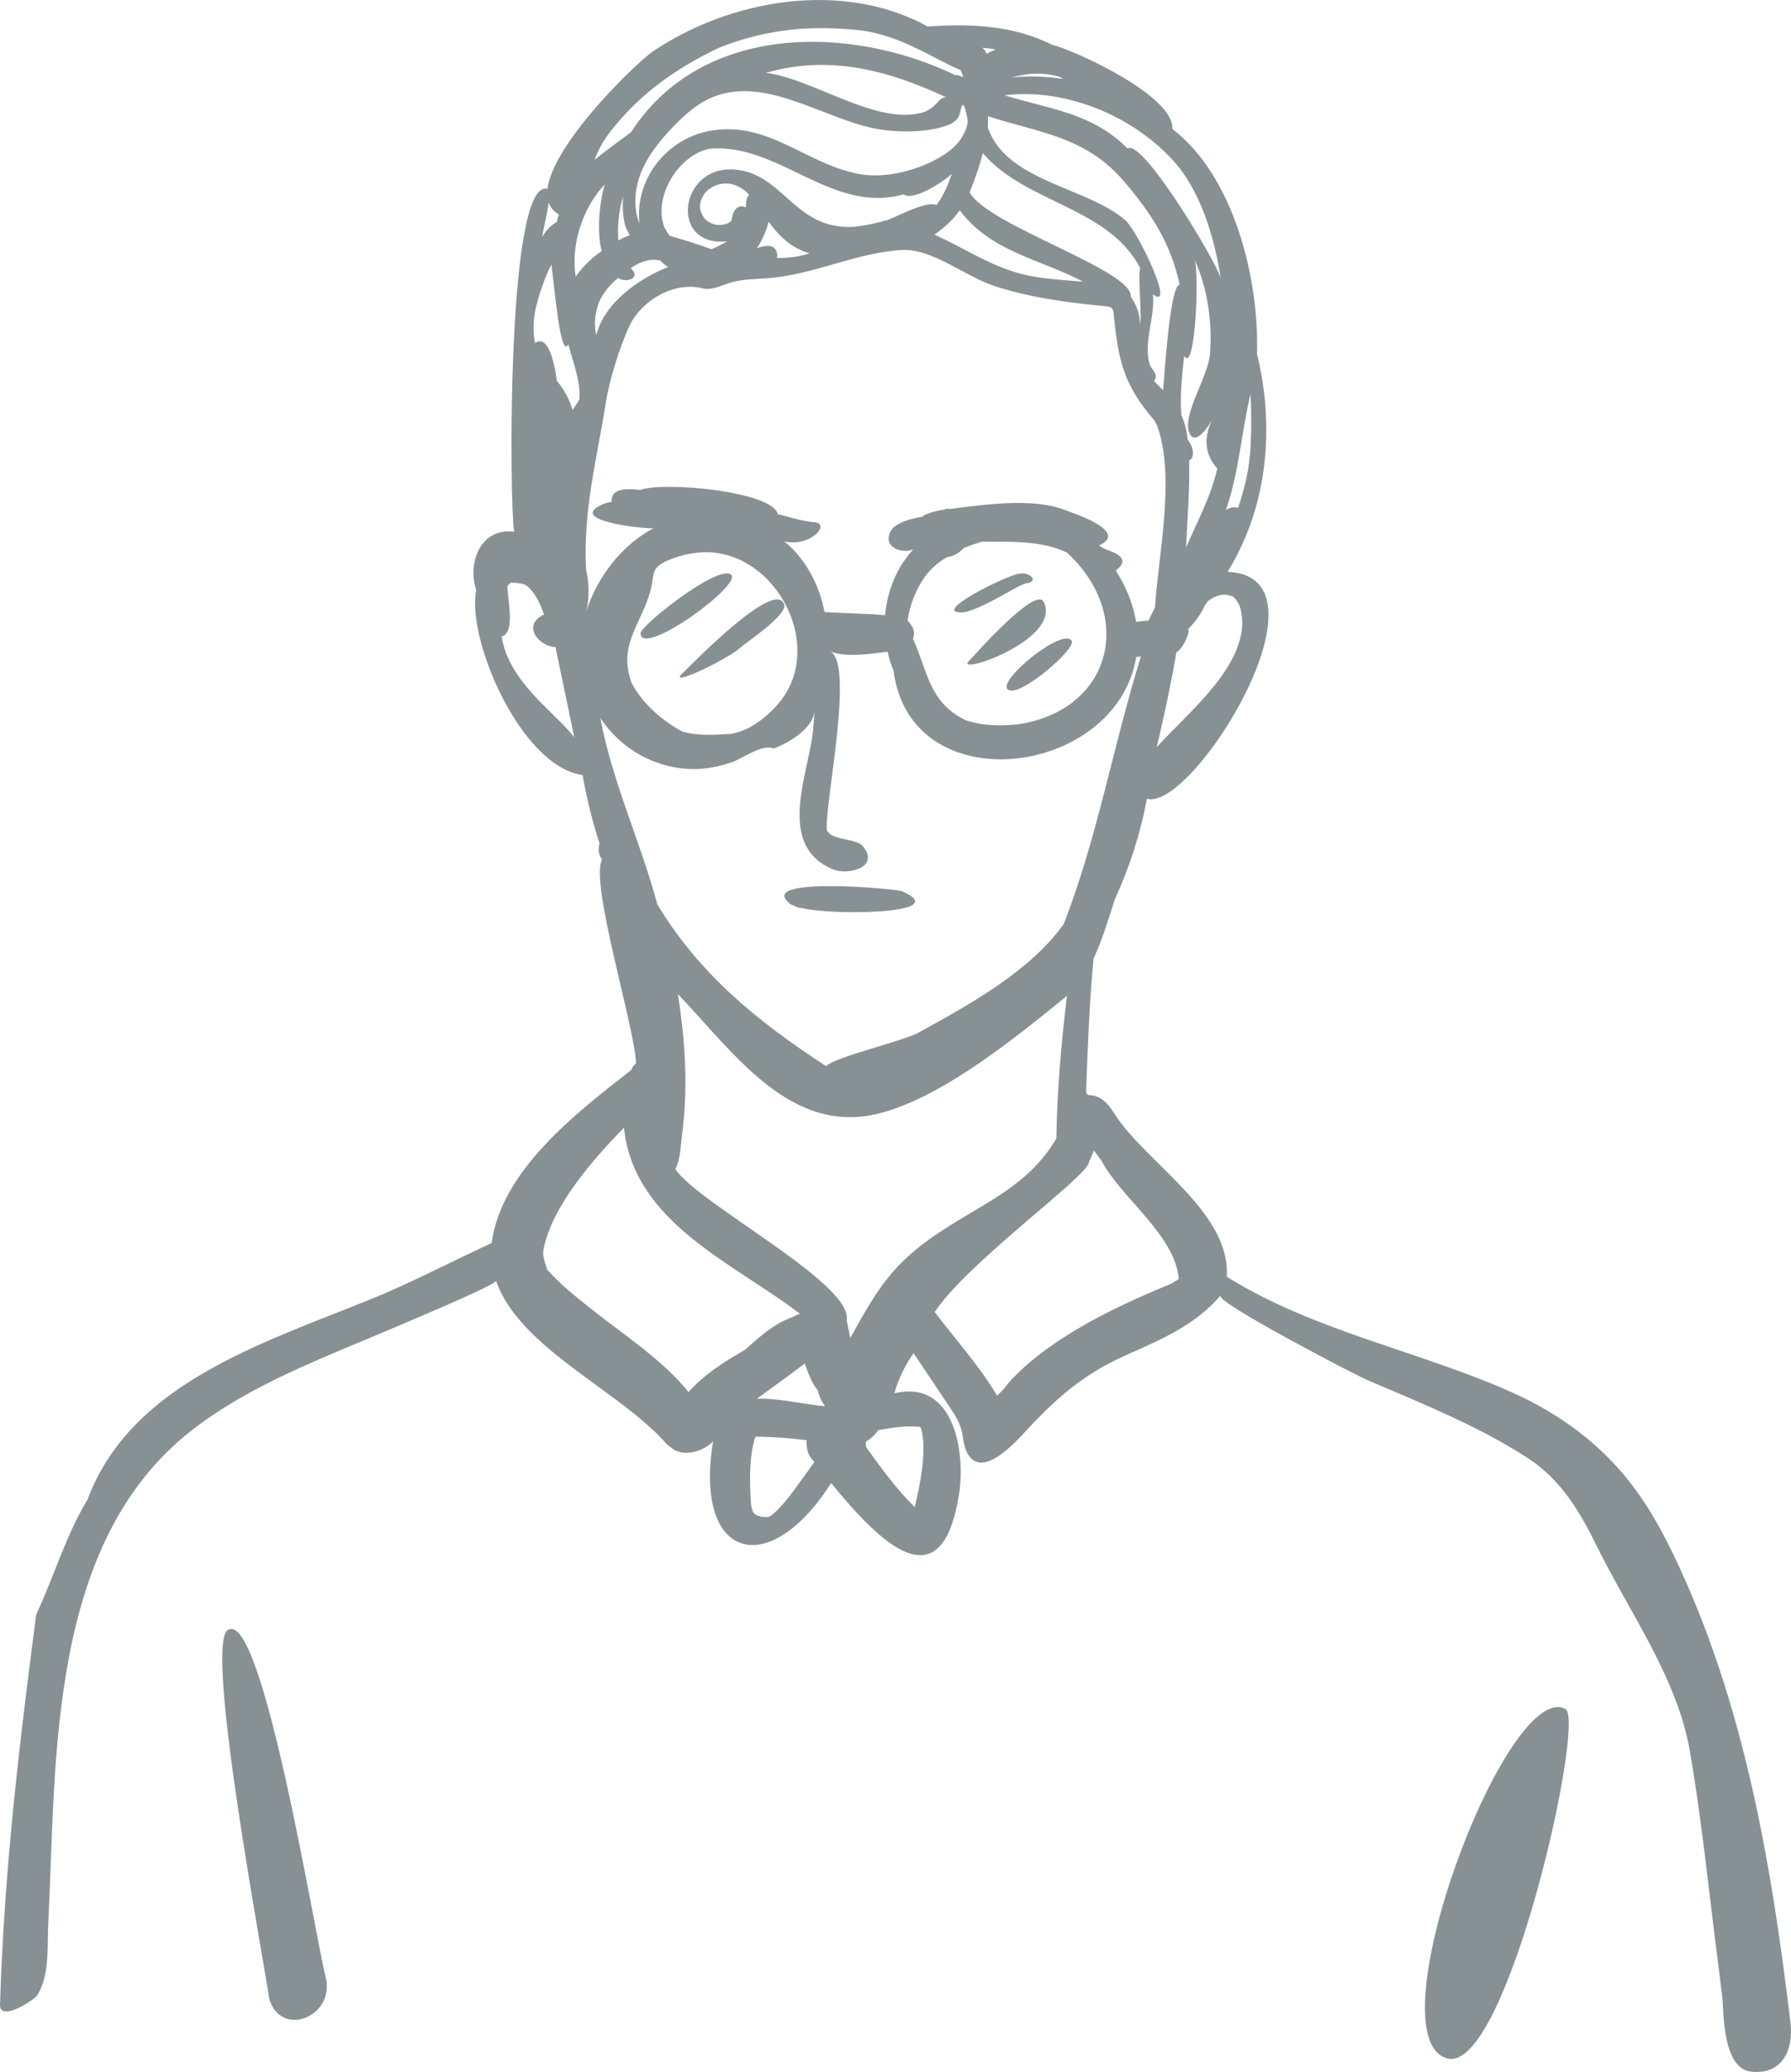 <svg width="236" height="273" viewBox="0 0 236 273" fill="none" xmlns="http://www.w3.org/2000/svg">
<path d="M104.556 119.316C104.591 119.326 104.626 119.336 104.661 119.351C104.952 119.523 105.278 119.618 105.643 119.636C109.172 120.616 125.87 120.524 118.9 117.442C118.078 117.08 100.538 115.543 103.75 118.738C103.916 118.999 104.203 119.21 104.556 119.316Z" fill="#879194"/>
<path d="M42.899 260.431C41.493 254.984 34.577 211.778 30.01 214.771C26.922 216.788 34.654 257.62 35.462 263.268C36.864 268.596 44.264 265.816 42.899 260.431Z" fill="#879194"/>
<path d="M206.276 225.169C198.505 221.126 180.76 268.568 190.73 271.216C198.509 273.283 208.995 226.574 206.276 225.169Z" fill="#879194"/>
<path d="M154.388 169.111C147.212 172.071 138.855 175.977 133.364 181.684C132.959 182.104 132.612 182.581 132.247 183.041C131.959 183.321 131.672 183.605 131.391 183.895C129.042 179.944 125.934 176.526 123.168 172.868C127.446 166.344 143.66 154.733 143.48 153.125C143.705 152.621 143.933 152.113 144.154 151.601C144.483 152.04 144.811 152.478 145.135 152.922C147.58 157.669 154.934 162.823 155.317 168.531C155.004 168.722 154.701 168.924 154.388 169.111ZM112.142 176.109C112.108 176.172 112.079 176.234 112.046 176.293C111.891 175.506 111.725 174.722 111.559 173.943C112.455 169.127 92.051 158.64 88.998 154.052C89.06 153.92 89.13 153.787 89.171 153.639C89.654 152.485 89.687 150.932 89.857 149.674C89.85 149.729 89.842 149.785 89.831 149.844C90.698 143.481 90.322 137.297 89.319 130.978C96.631 138.58 104.161 149.792 116.025 146.658C124.366 144.457 133.947 136.613 140.592 131.214C139.84 137.455 139.29 143.735 139.195 150.019C135.367 156.422 129.632 158.453 123.669 162.448C117.776 166.396 115.756 169.552 112.142 176.109ZM121.154 187.994C121.176 187.998 121.199 188.005 121.221 188.008C121.25 188.043 121.283 188.067 121.313 188.1C121.331 188.133 121.35 188.168 121.372 188.201C122.194 191.143 121.221 195.661 120.542 198.569C118.193 196.31 116.073 193.369 114.144 190.699C114.122 190.458 114.092 190.216 114.07 189.973C114.741 189.581 115.295 189.062 115.733 188.42C116.401 188.317 117.068 188.211 117.736 188.109C118.868 187.946 120.007 187.899 121.154 187.994ZM108.62 185.286C108.152 185.227 107.687 185.168 107.219 185.113C104.881 184.786 102.181 184.23 99.747 184.286C101.846 182.739 103.977 181.246 106.039 179.649C106.488 180.852 106.909 182.166 107.746 183.163C107.93 183.847 108.177 184.59 108.638 185.132C108.631 185.183 108.627 185.234 108.62 185.286ZM103.951 197.244C103.28 198.072 102.598 198.871 101.787 199.569C101.635 199.675 101.488 199.76 101.326 199.85C101.289 199.857 101.248 199.867 101.211 199.878C100.968 199.886 100.728 199.881 100.489 199.867C100.264 199.824 100.039 199.767 99.821 199.699C99.714 199.642 99.607 199.581 99.504 199.522C99.434 199.456 99.364 199.39 99.297 199.322C99.253 199.246 99.209 199.171 99.168 199.095C99.087 198.836 99.028 198.579 98.977 198.319C98.763 195.6 98.671 192.015 99.519 189.333C99.578 189.319 99.637 189.303 99.696 189.293C101.908 189.322 104.11 189.48 106.3 189.763C106.278 189.911 106.267 190.062 106.267 190.216C106.308 190.507 106.348 190.805 106.389 191.095C106.544 191.659 106.828 192.147 107.241 192.557L107.307 192.645C106.193 194.18 105.098 195.728 103.951 197.244ZM90.72 183.413C87.316 179.153 82.083 175.807 77.854 172.42C75.877 170.852 73.801 169.203 72.119 167.305C71.898 166.691 71.714 166.073 71.585 165.429C71.577 165.193 71.581 164.965 71.596 164.733C72.65 159.009 78.152 152.743 82.22 148.585C83.499 161.09 96.587 166.363 105.319 173.033C105.345 173.057 105.378 173.081 105.408 173.104C105.021 173.232 104.648 173.425 104.283 173.6C101.964 174.41 99.957 176.239 98.173 177.857C95.492 179.373 92.789 181.102 90.72 183.413ZM79.115 94.624C79.469 95.121 79.83 95.617 80.225 96.081C82.909 99.241 86.726 101.133 90.871 101.327C92.648 101.412 94.655 101.044 96.447 100.43C97.719 99.996 100.548 97.939 101.923 98.633C103.94 97.876 107.174 96.022 107.337 93.579C107.259 94.727 107.185 95.878 107.045 97.027C106.145 102.909 102.583 111.516 109.715 114.532C111.706 115.379 116.006 114.296 113.716 111.511C112.971 110.603 110.486 110.655 109.453 109.963C109.321 109.848 109.195 109.723 109.077 109.595C109.044 109.543 109.014 109.492 108.981 109.437C108.967 109.386 108.952 109.327 108.941 109.27C108.694 105.718 112.783 86.581 109.177 85.765C111.4 86.687 114.653 86.154 116.961 85.878C117.135 86.734 117.393 87.562 117.74 88.355C119.967 105.893 147.134 102.388 149.723 86.562C149.926 86.544 150.132 86.526 150.339 86.503C146.688 98.182 144.619 110.357 140.157 121.777C135.592 128.091 127.67 132.393 121.033 136.056C118.938 137.212 110.08 139.228 108.852 140.479C99.943 134.629 92.306 128.577 86.615 119.157C84.399 110.867 80.686 103.083 79.115 94.624ZM102.742 92.496C101.296 94.274 99.397 95.728 97.572 96.368C97.177 96.508 96.779 96.61 96.369 96.692C94.282 96.831 91.955 96.982 89.938 96.393C87.364 95.072 84.521 92.574 83.212 89.944C81.25 84.561 85.067 81.76 85.922 76.849C86.014 76.312 86.04 75.76 86.247 75.255C86.59 74.421 87.748 73.92 88.548 73.618C89.595 73.222 90.668 72.963 91.767 72.835C101.694 71.658 109.029 84.763 102.742 92.496ZM119.609 81.798C119.797 79.829 120.775 77.493 121.914 75.925C122.703 74.892 123.655 74.057 124.772 73.423C125.62 73.295 126.361 72.89 126.985 72.21C127.774 71.89 128.574 71.616 129.389 71.366C132.996 71.397 137.251 71.182 140.588 72.805C149.616 81.102 146.537 93.63 134.058 95.449C131.793 95.657 129.33 95.65 127.173 94.859C122.371 92.489 122.257 88.432 120.295 84.149C120.642 83.394 120.409 82.607 119.609 81.798ZM77.275 80.496C77.673 78.696 77.651 76.859 77.216 74.991C76.862 66.866 78.654 60.576 79.819 53.111C80.276 50.17 81.663 45.637 82.965 42.903C84.591 39.493 88.917 37.046 92.597 37.995C93.751 38.293 94.913 37.667 96.049 37.304C97.693 36.773 99.456 36.781 101.178 36.656C107.252 36.207 112.746 33.297 118.838 32.936C122.806 32.707 127.221 36.446 131.012 37.679C135.813 39.242 140.773 39.882 145.777 40.361C146.02 40.384 146.279 40.413 146.459 40.571C146.68 40.766 146.725 41.09 146.751 41.38C147.326 47.337 148.03 50.667 152.013 55.276C152.183 55.524 152.334 55.778 152.466 56.042C154.919 62.871 152.647 72.942 152.19 80.053C151.891 80.605 151.633 81.175 151.36 81.743C150.814 81.805 150.265 81.868 149.715 81.93C149.269 79.491 148.373 77.243 147.023 75.182C149.188 73.541 146.754 72.75 145.814 72.437C145.471 72.26 145.132 72.073 144.803 71.875C148.96 69.998 141.127 67.514 140.341 67.205C136.027 65.505 129.441 66.536 125.152 67.062C124.886 67.007 124.639 67.04 124.411 67.154C123.658 67.253 122.921 67.437 122.205 67.703C121.962 67.757 121.737 67.894 121.564 68.081C120.203 68.305 118.813 68.64 117.71 69.498C115.962 71.658 118.263 73.067 120.317 72.423C118.13 74.796 116.932 77.831 116.626 81.065C113.985 80.812 111.279 80.819 108.642 80.642C107.986 77.092 106.171 73.663 103.369 71.34C106.831 72.175 109.782 68.773 107.038 68.788C105.489 68.604 103.992 68.121 102.484 67.739C101.805 64.744 87.497 63.408 84.388 64.549C83.256 64.468 80.442 64.045 80.594 66.13C80.321 66.165 80.051 66.212 79.786 66.293C74.07 68.545 84.665 69.678 86.103 69.608C81.951 71.79 78.687 76.062 77.275 80.496ZM75.962 36.302C75.925 36.358 75.899 36.417 75.862 36.464C75.18 32.289 76.762 27.398 79.675 24.32C78.956 26.818 78.635 30.552 79.277 33.087C77.983 33.966 76.88 35.037 75.962 36.302ZM76.327 52.661C76.065 53.136 75.74 53.571 75.445 54.022C75.029 52.594 74.332 51.3 73.355 50.144C73.347 49.677 72.54 43.698 70.508 45.207C69.958 42.601 70.607 40.082 71.481 37.649C71.802 36.689 72.197 35.759 72.658 34.856C73.059 37.657 73.834 47.458 74.885 45.361C75.464 47.602 76.504 50.182 76.36 52.529C76.349 52.573 76.338 52.618 76.327 52.661ZM73.716 94.999C70.482 91.801 66.883 88.579 66.094 83.862C67.996 83.388 66.827 78.776 66.868 77.232C66.886 77.206 66.901 77.173 66.92 77.14C67.019 77.033 67.122 76.925 67.229 76.826C67.255 76.812 67.277 76.8 67.299 76.786C67.919 76.76 68.524 76.834 69.11 77C69.228 77.066 69.342 77.135 69.453 77.21C70.637 78.236 71.153 79.527 71.688 80.963C68.609 82.416 71.138 85.242 73.192 85.253C74.037 89.211 74.83 93.17 75.67 97.133C75.062 96.383 74.409 95.673 73.716 94.999ZM80.546 17.188C84.395 12.306 88.972 9.094 94.514 6.398C94.367 6.459 94.219 6.522 94.068 6.584C94.463 6.416 94.857 6.254 95.248 6.089C95.241 6.091 95.234 6.095 95.226 6.098C101.366 3.782 106.964 3.299 113.48 4.009C115.925 4.341 118.223 5.161 120.432 6.209C120.557 6.294 120.686 6.357 120.834 6.398C122.751 7.317 124.61 8.398 126.568 9.242C126.726 9.543 126.844 9.863 126.922 10.198C126.627 10.032 126.195 9.834 125.871 9.893C112.171 3.299 92.534 2.905 83.145 17.424C81.545 18.631 79.882 19.787 78.344 21.07C78.853 19.672 79.587 18.377 80.546 17.188ZM100.927 9.603C109.25 7.178 117.006 9.245 124.654 12.81C124.352 12.836 124.057 12.947 123.835 13.178C123.503 13.535 123.153 13.888 122.777 14.212C122.497 14.412 122.198 14.58 121.888 14.728C115.756 16.78 107.149 10.33 100.927 9.603ZM127.294 14.768C127.42 15.279 127.512 15.831 127.512 15.919C127.497 16.643 127.154 17.384 126.804 17.997C125.956 19.474 124.403 20.485 122.917 21.228C120.055 22.664 116.25 23.532 113.06 22.898C106.09 21.523 101.27 15.945 93.681 17.214C87.954 18.171 83.595 23.554 84.266 29.452C83.367 27.237 83.639 24.676 84.58 22.48C85.517 20.283 87.065 18.403 88.725 16.681C90.355 14.985 92.18 13.377 94.404 12.608C101.425 10.176 109.04 15.934 115.848 17.038C118.532 17.468 121.789 17.454 124.388 16.669C125.096 16.459 125.819 16.136 126.232 15.525C126.542 15.062 126.535 14.381 126.778 13.907C126.937 13.598 127.143 14.16 127.294 14.768ZM131.207 6.544C130.79 6.699 130.381 6.867 129.997 7.086C129.887 6.78 129.706 6.518 129.459 6.298C130.049 6.331 130.632 6.412 131.207 6.544ZM155.442 22.148C158.577 26.328 160.034 31.578 160.867 36.66C160.185 34.313 150.457 18.131 148.587 19.57C143.904 14.856 138.339 14.407 132.369 12.553C140.754 11.527 150.132 15.596 155.442 22.148ZM139.622 10.121C139.733 10.195 139.844 10.256 139.954 10.33C140.017 10.371 140.094 10.382 140.164 10.412C137.856 10.063 135.547 9.962 133.228 10.216C135.47 9.62 137.373 9.485 139.622 10.121ZM157.441 34.287C159.123 37.98 159.787 42.646 159.436 46.656C159.178 49.611 155.959 54.368 156.634 56.767C157.349 59.243 159.48 55.866 159.827 55.052C158.536 57.635 158.728 59.861 160.399 61.724C159.621 65.307 157.736 68.769 156.294 72.121C156.449 68.305 156.792 64.486 156.685 60.668C157.541 60.332 157.168 58.788 156.722 58.269C156.634 58.14 156.571 58 156.493 57.864C156.387 56.76 156.11 55.693 155.664 54.656C155.468 52.047 155.763 49.478 156.036 46.889C157.452 49.328 158.05 36.594 157.441 34.287ZM127.759 25.316C128.474 23.653 129.042 21.924 129.511 20.176C129.942 20.691 130.421 21.181 130.923 21.626C136.882 26.95 146.341 27.862 150.261 35.342C149.885 35.891 150.497 41.59 150.235 42.809C150.202 41.431 149.789 40.196 148.996 39.099C149.435 35.63 129.964 29.657 127.759 25.316ZM126.457 27.7C130.65 33.257 136.971 34.073 142.735 37.12C139.648 36.84 136.392 36.74 133.423 35.752C129.695 34.537 126.682 32.502 123.131 30.913C124.403 30.023 125.568 28.992 126.457 27.7ZM83.112 35.335C83.876 34.78 84.716 34.419 85.638 34.25C86.103 34.198 86.556 34.224 86.999 34.323C87.305 34.655 87.655 34.941 88.05 35.181C84.156 36.708 79.613 39.924 78.573 44.162C78.385 43.316 78.348 42.45 78.462 41.575C78.573 40.971 78.728 40.387 78.934 39.806C79.524 38.554 80.368 37.488 81.464 36.608C82.349 37.322 84.62 36.738 83.112 35.335ZM82.338 29.61C82.496 30.106 82.721 30.57 83.013 31.002C82.471 31.167 81.962 31.398 81.482 31.693C81.335 29.709 81.545 27.773 82.105 25.879C81.999 27.13 82.072 28.374 82.338 29.61ZM98.704 25.643C98.497 25.924 98.346 26.254 98.324 26.627C98.305 26.862 98.287 27.094 98.269 27.329C97.018 26.744 96.506 28.079 96.414 28.981C96.41 28.992 96.406 29.004 96.403 29.014C96.388 29.044 96.373 29.073 96.358 29.094C96.314 29.146 96.266 29.195 96.215 29.242C96.108 29.316 95.993 29.379 95.872 29.441C95.4 29.617 94.913 29.676 94.411 29.622C93.939 29.53 93.508 29.337 93.121 29.054C93.014 28.962 92.918 28.874 92.822 28.768C92.519 28.355 92.32 27.898 92.225 27.398C92.217 26.721 92.449 26.063 92.833 25.504C93.006 25.306 93.187 25.125 93.382 24.952C94.319 24.294 95.031 24.117 96.181 24.205C97.188 24.4 98.014 24.915 98.704 25.643ZM96.683 22.332C89.422 21.879 88.194 32.601 95.783 31.799C95.108 32.233 94.463 32.528 93.755 32.837C91.941 32.174 90.104 31.589 88.245 31.075C87.972 30.692 87.725 30.299 87.515 29.872C86.051 25.872 89.448 20.346 93.582 19.584C102.712 18.877 109.593 28.245 119.063 25.608C120.432 26.575 124.536 23.785 125.432 22.881C124.901 24.379 124.37 25.71 123.404 27.03C123.36 27.013 123.323 26.979 123.275 26.964C123.112 26.943 122.947 26.928 122.792 26.905C121.084 26.905 117.765 28.768 116.689 29.073C116.548 29.066 116.309 29.124 116.187 29.202C115.125 29.474 114.052 29.688 112.968 29.846C104.718 30.658 103.369 22.752 96.683 22.332ZM99.744 32.697C100.4 31.686 101.008 30.379 101.281 29.205C102.672 31.162 104.338 32.7 106.68 33.389C105.268 33.823 103.833 34.021 102.373 33.999C102.425 33.775 102.443 33.54 102.38 33.322C102.03 31.998 100.607 32.396 99.744 32.697ZM151.578 48.212C150.512 45.398 152.275 41.722 151.91 38.786C154.996 41.097 149.948 30.497 148.307 29.04C143.594 24.846 133.276 23.976 130.455 17.523C130.458 17.535 130.462 17.546 130.466 17.553C130.362 17.306 130.263 17.063 130.152 16.824C130.197 16.324 130.197 15.82 130.167 15.316C137.166 17.556 143.177 18.006 148.259 24.073C151.847 28.304 154.259 32.087 155.454 37.524C154.133 37.389 153.348 50.627 153.27 51.413C152.85 51.016 152.448 50.608 152.061 50.181C152.721 49.471 151.895 48.804 151.578 48.212ZM161.627 78.373C161.877 78.42 162.117 78.482 162.357 78.564C162.416 78.593 162.475 78.626 162.53 78.663C162.663 78.788 162.785 78.916 162.903 79.057C163.058 79.281 163.194 79.505 163.316 79.744C165.654 86.824 156.387 93.947 152.419 98.458C153.407 94.315 154.307 90.102 155.026 85.904C155.723 85.661 156.825 83.522 156.589 82.847C157.526 81.934 158.252 80.9 158.769 79.748C158.909 79.572 159.034 79.38 159.171 79.204C159.702 78.776 160.292 78.505 160.952 78.376C161.177 78.361 161.402 78.361 161.627 78.373ZM164.791 51.882C164.894 54.181 164.901 56.469 164.794 58.769C164.658 61.587 164.046 64.258 163.142 66.918C162.578 66.76 162.043 66.859 161.531 67.22C163.249 62.345 163.57 56.918 164.791 51.882ZM235.93 266.493C233.422 245.532 229.794 224.188 220.585 204.996C219.136 201.975 217.517 199.025 215.541 196.31C211.37 190.577 205.735 186.375 199.289 183.486C187.031 177.991 173.114 175.406 161.649 168.214C162.195 159.615 150.8 153.099 146.773 146.624C146.087 145.516 145.106 144.412 143.808 144.32C143.609 144.306 143.391 144.309 143.251 144.17C143.118 144.033 143.115 143.816 143.122 143.625C143.328 137.848 143.553 132.087 144.095 126.329C145.253 123.801 146.043 121.145 146.898 118.502C148.842 114.282 150.276 109.815 151.132 105.249C157.194 106.964 176.414 75.896 161.763 75.347C162.652 73.899 163.423 72.394 164.079 70.826C167.291 63.286 167.593 54.564 165.632 46.623C165.938 36.822 162.648 23.238 154.473 16.986C154.79 12.556 141.171 6.459 138.722 5.933C133.42 3.299 127.999 3.115 122.246 3.49C111.068 -2.664 96.204 -0.133 85.966 6.824C83.492 8.501 67.056 24.426 73.653 28.266C73.528 28.576 73.439 28.896 73.388 29.228C72.551 29.714 71.916 30.384 71.466 31.203C71.492 30.221 72.886 25.643 72.141 24.886C66.72 23.355 67.133 66.484 67.746 70.071C63.291 69.468 61.572 74.208 62.752 77.758C61.447 84.182 68.612 100.992 76.766 102.115C77.304 105.18 78.053 108.193 79.004 111.155C78.775 111.905 78.882 112.616 79.332 113.275C77.677 116.277 83.687 135.476 83.805 140.104C83.518 140.336 83.308 140.634 83.175 140.98C76.01 146.587 66.068 154.163 64.784 163.783C60.053 165.97 55.41 168.368 50.627 170.447C36.19 176.529 17.505 181.574 11.545 197.557C8.63 202.373 7.142 207.692 4.769 212.734C2.492 230.193 0.564 246.374 0.001 264.111C-0.075 266.512 4.533 263.531 4.955 262.832C6.561 260.153 6.208 256.47 6.358 253.509C7.447 231.851 6.188 203.185 25.414 188.343C31.256 183.833 38.075 180.764 44.834 177.906C46.858 177.048 65.559 169.34 65.356 168.758C68.527 177.736 81.633 183.149 87.91 190.338C88.205 190.566 88.5 190.794 88.799 191.01C90.436 191.942 92.748 191.169 93.965 189.911C91.395 205.541 101.348 208.282 109.516 195.404C116.146 203.539 124.108 211.244 126.372 196.876C127.232 191.437 125.801 181.677 117.85 183.583C118.378 181.691 119.24 179.896 120.387 178.3C121.918 180.581 123.444 182.864 124.975 185.147C125.683 186.206 126.402 187.284 126.715 188.512C126.955 189.444 126.959 190.444 127.383 191.305C129.466 195.588 134.799 188.88 136.266 187.376C140.057 183.475 143.314 180.826 148.299 178.59C152.935 176.51 157.438 174.663 160.823 170.705C160.111 171.533 178.354 181.043 180.002 181.758C187.264 184.889 194.735 187.828 201.384 192.163C205.709 194.981 208.217 199.246 210.437 203.767C214.659 212.35 220.984 221.056 222.651 230.615C224.251 239.785 225.147 249.061 226.349 258.299C226.331 258.137 226.309 257.974 226.287 257.816C226.526 259.63 226.725 261.452 226.961 263.266C226.954 263.188 226.943 263.115 226.936 263.04C227.164 264.848 226.884 272.526 230.73 272.957C234.883 273.417 236.354 270.073 235.93 266.493Z" fill="#879194"/>
<path d="M84.408 83.424C84.408 86.823 98.025 76.945 96.319 75.693C94.554 74.372 84.408 82.423 84.408 83.424Z" fill="#879194"/>
<path d="M90.064 88.578C87.5 90.885 95.793 86.914 97.422 85.432C98.317 84.622 103.837 81.033 103.324 79.609C102.08 76.166 90.732 87.973 90.064 88.578Z" fill="#879194"/>
<path d="M126.661 80.698C128.493 80.698 133.396 77.638 134.421 77.166C134.678 77.052 134.931 76.947 135.206 76.853C136.89 76.654 135.825 75.575 134.796 75.547C134.587 75.56 134.382 75.578 134.181 75.604C132.153 76.042 122.844 80.698 126.661 80.698Z" fill="#879194"/>
<path d="M127.653 87.122C125.736 89.057 139.926 84.344 137.539 79.317C136.477 77.107 128.252 86.512 127.653 87.122Z" fill="#879194"/>
<path d="M132.778 90.832C134.14 92.133 141.859 85.483 141.218 84.437C140.081 82.604 131.467 89.583 132.778 90.832Z" fill="#879194"/>
</svg>
